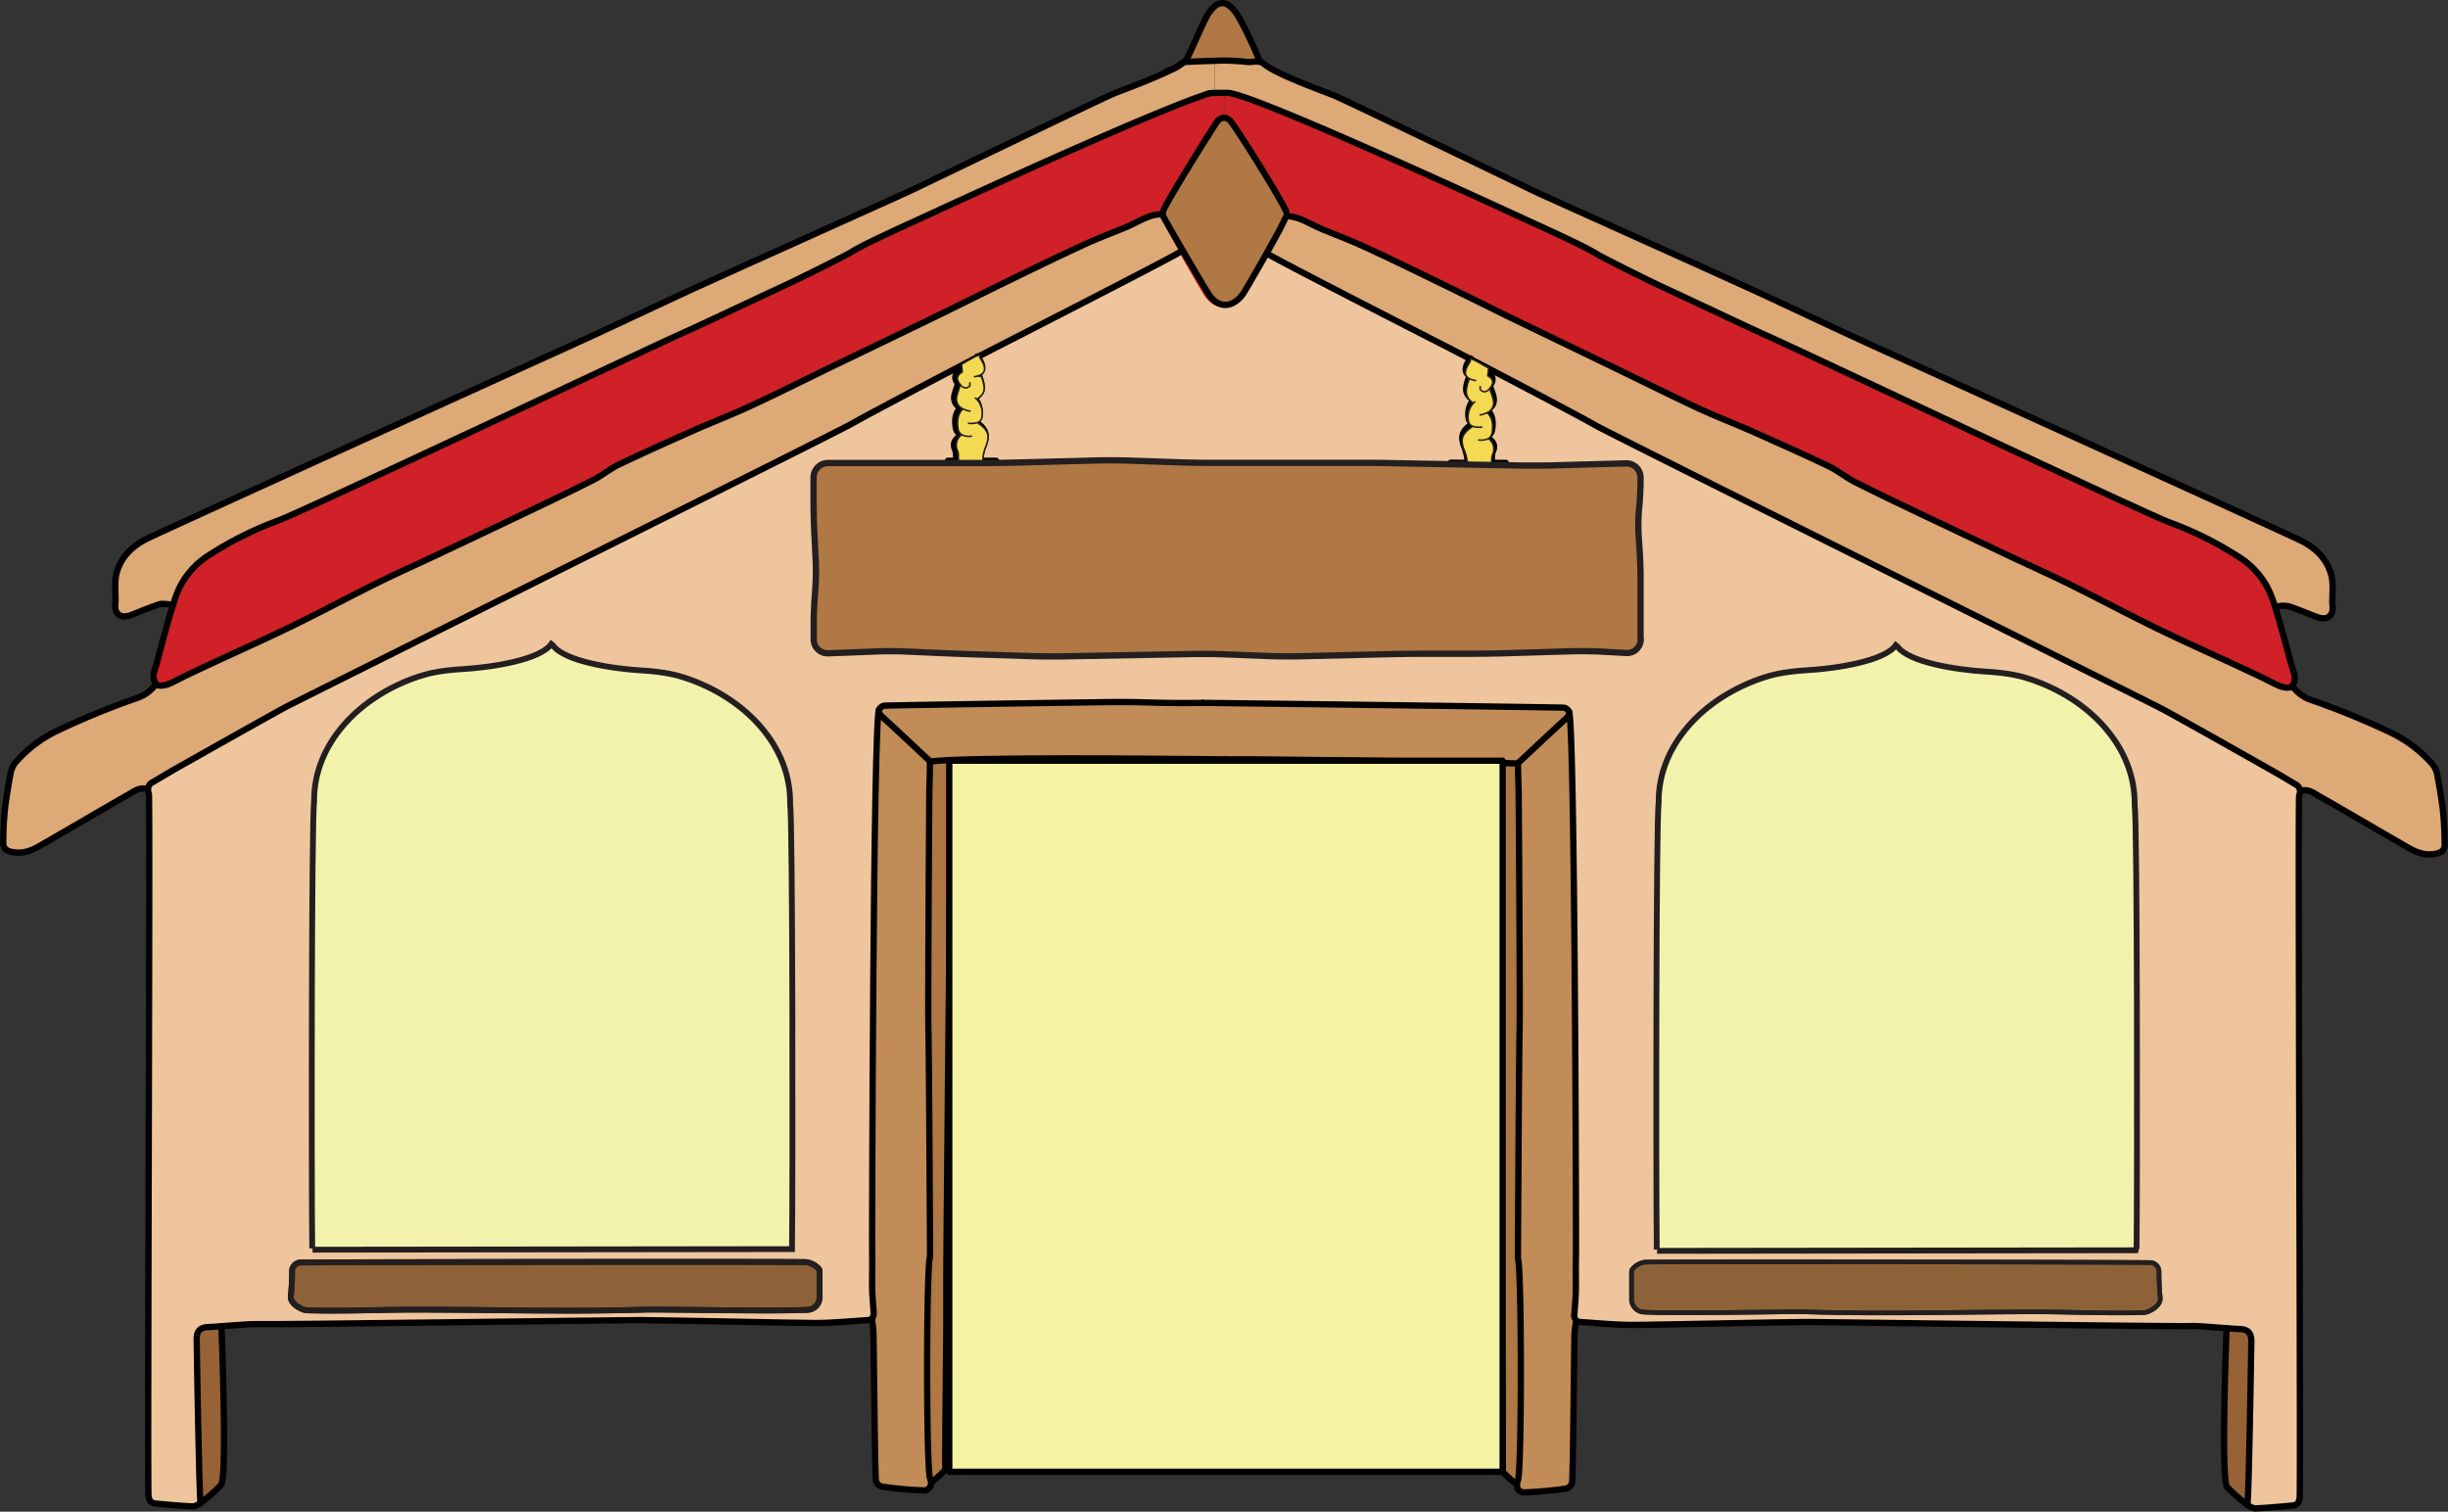 <svg xmlns="http://www.w3.org/2000/svg" viewBox="0 0 840.74 519.14"><rect x="0" y="0" width="840.74" height="519.14" fill="#333333" stroke="none"/><defs><style>.cls-1{fill:#dda976;}.cls-2{fill:#efc59d;}.cls-3{fill:#cf2127;}.cls-4{fill:#976236;}.cls-5{fill:#c18c57;}.cls-6{fill:#af7844;}.cls-10,.cls-11,.cls-12,.cls-15,.cls-17,.cls-7,.cls-9{fill:none;}.cls-16,.cls-7{stroke:#000;}.cls-11,.cls-15,.cls-16,.cls-17,.cls-7,.cls-9{stroke-linecap:round;stroke-linejoin:round;}.cls-16,.cls-17,.cls-7{stroke-width:2.16px;}.cls-8{fill:#8e6238;}.cls-10,.cls-11,.cls-12,.cls-13,.cls-15,.cls-17,.cls-9{stroke:#231f20;}.cls-9{stroke-width:0.5px;}.cls-10,.cls-13{stroke-width:2px;}.cls-11{stroke-width:0.39px;}.cls-12{stroke-width:1.57px;}.cls-13{fill:#f3f2ad;stroke-miterlimit:10;}.cls-14{fill:#f4d952;}.cls-15{stroke-width:0.54px;}.cls-16{fill:#f6f2a3;}</style></defs><g id="Layer_2" data-name="Layer 2"><g id="Ch-Shack"><path class="cls-1" d="M435,87c-3.24,5.71-6.71,11.61-7.76,13.34a10.25,10.25,0,0,1-3.7,3.65,8.69,8.69,0,0,0,1.62-1.64c1-1.25,13.89-23.29,16-27.32a1.7,1.7,0,0,0,.17-.78l.4,0c4.63,0,8.28,2.82,12.33,4.46,5.07,2.1,10.24,4,15.2,6.34,9,4.16,17.89,8.51,26.79,12.84,7.11,3.44,14.15,7,21.26,10.48q19,9.21,38.06,18.37c9.19,4.46,18.33,9,27.58,13.34,6.28,2.93,12.79,5.38,19.14,8.2,8.68,3.87,17.36,7.75,26,11.86,3.13,1.49,5.86,3.85,9,5.4,7.89,4,15.88,7.79,23.86,11.59q15,7.13,29.92,14.18c6.74,3.17,13.54,6.18,20.19,9.49,9.86,4.88,19.55,10.06,29.44,14.89,8.57,4.18,17.3,8.07,26,12.1,4.81,2.25,9.69,4.44,14.41,6.89,2.06,1.07,4,1.86,6.32,1.24l.22-.17a13.16,13.16,0,0,0,6.56,4.74,272.71,272.71,0,0,1,27.12,11.12,44.54,44.54,0,0,1,14.11,10.6,7.53,7.53,0,0,1,1.79,3.39c.79,3.72,1.34,7.51,1.91,11.27a115.21,115.21,0,0,1,.76,13.64c-.19,1.6-1.18,2.32-2.84,2.7-3.52.78-6.56-.27-9.45-1.93-10.28-5.88-20.47-11.92-30.75-17.78-1.88-1.07-3.79-2.6-6.28-1.88l-.39,0a2.76,2.76,0,0,0-1.71-2.38c-3-1.73-5.93-3.55-8.92-5.23-12-6.76-23.93-13.56-36-20.19-4.07-2.25-188.62-94-195.23-97.72-6.34-3.63-31.19-16.62-43.17-22.88-3.46-1.79-5.86-3-6.43-3.35-3.72-1.92-58.9-30.07-62.75-32.52Z"/><path class="cls-1" d="M800.67,197.4c.83,3.12.31,6.6.39,9.93a8.82,8.82,0,0,1,0,2.62c-.66,2.3-2.74,2.93-5.47,1.84-3.15-1.23-6.28-2.54-9.47-3.61a10.93,10.93,0,0,0-3.39-.07l-1.31.33a47.52,47.52,0,0,0-2-5.38,27.84,27.84,0,0,0-10.22-11.59,120,120,0,0,0-24-12c-7.17-2.56-131.32-61.11-138-64-5-2.16-28.5-13.32-35.44-16.51C565.4,96,550,88.28,548.6,87.36c-4.6-3-21.85-10.63-25.48-12.34-8.69-4-93-42.91-101.31-43.11-.46,0-.9,0-1.34,0-1.07,0-2.14,0-3.19,0l-.22-11a66.48,66.48,0,0,1,10.78.33,9.39,9.39,0,0,0,2.37,0,7.66,7.66,0,0,1,2.34,0,3.26,3.26,0,0,1,1.62.79c4.5,3.76,21.6,9.69,24.65,11.06,7.17,3.2,62.75,30,69,33,3.44,1.64,66.47,29.88,77.93,35.21,13.91,6.48,27.78,13.06,41.76,19.38,6.78,3.06,138.16,62.68,142.71,65C795.22,188.08,799.23,191.93,800.67,197.4Z"/><path class="cls-2" d="M335.83,122.57c3.48-1.81,5.88-3.06,6.45-3.34C346,117.3,401.16,89.15,405,86.7l.09-.06h0c3.39,6,7.22,12.55,8.33,14.37,2.26,3.67,6.37,6,10.13,3a10.25,10.25,0,0,0,3.7-3.65C428.33,98.6,431.8,92.7,435,87l.68.39c3.85,2.45,59,30.6,62.75,32.52.57.31,3,1.56,6.43,3.35,12,6.26,36.83,19.25,43.17,22.88,6.61,3.76,191.16,95.47,195.23,97.72,12.05,6.63,24,13.43,36,20.19,3,1.68,6,3.5,8.92,5.23a2.76,2.76,0,0,1,1.71,2.38,4.77,4.77,0,0,1-.31,1.6c-.48,1.4.55,234.42.18,240.89-.09,1.49-.7,2.71-2.37,2.87-4.28.41-8.57.78-12.86,1a5.37,5.37,0,0,1-2.69-1.23c.53-3,1.32-53.74,1.36-56.23,0-2.93-1.29-4.16-4.18-4.2-.85,0-2.45-.13-4.33-.28-4.37-.31-10.3-.84-12.2-.73C748.13,455.63,625.13,454,621,454c-13.13.08-53.37,1-60.37,1-5.95,0-11.9-.63-17.85-1a2.28,2.28,0,0,1-1.33-.44,2.4,2.4,0,0,1-.75-2.19c.14-2.53.44-5.07.49-7.61.08-4.11-.07-8.22.06-12.33.09-3-.37-185.65-2.41-187.07a2.66,2.66,0,0,0-1.57-1.36c-.28-.15-120.56-1.62-124.36-1.66-18.07.24-17.56-.48-34.67-.24-41.31.59-74.58,1.11-74.8,1.22a2.79,2.79,0,0,0-1.57,1.36h0c-2,1.42-2.49,184.09-2.38,187.07.13,4.11,0,8.22,0,12.33.07,2.54.38,5.08.51,7.61.06,1.45-.42,2.54-2.1,2.63-5.95.35-11.9,1-17.85,1-7,0-47.24-.91-60.37-1-4.11,0-127.09,1.62-131.49,1.38-1.88-.11-7.83.41-12.2.72-1.88.15-3.48.26-4.33.28-2.89,0-4.22,1.27-4.16,4.2,0,2.49.81,53.48,1.34,56.25a5.47,5.47,0,0,1-2.69,1.21c-4.29-.26-8.58-.64-12.86-1-1.65-.16-2.26-1.38-2.35-2.87-.37-6.47.64-239.49.16-240.89a4.65,4.65,0,0,1-.29-1.6,2.73,2.73,0,0,1,1.69-2.38c3-1.73,5.92-3.55,8.94-5.23,12-6.76,23.93-13.56,36-20.19,4.07-2.25,188.64-94,195.23-97.72C299,141.82,323.82,128.83,335.83,122.57Z"/><path class="cls-3" d="M420.41,40.42l.06-8.53c.44,0,.88,0,1.34,0C430.1,32.11,514.43,71,523.12,75c3.63,1.71,20.88,9.37,25.48,12.34,1.4.92,16.8,8.64,23.09,11.55,6.94,3.19,30.49,14.35,35.44,16.51,6.73,2.93,130.88,61.48,138,64a120,120,0,0,1,24,12,27.84,27.84,0,0,1,10.22,11.59,47.52,47.52,0,0,1,2,5.38c2.21,7,4.88,17.45,5.75,20.43.66,2.21,1.81,4.46.13,6.76a1.09,1.09,0,0,0,.11.13l-.22.17c-2.32.62-4.26-.17-6.32-1.24-4.72-2.45-9.6-4.64-14.41-6.89-8.66-4-17.39-7.92-26-12.1-9.89-4.83-19.58-10-29.44-14.89-6.65-3.31-13.45-6.32-20.19-9.49q-15-7.06-29.92-14.18c-8-3.8-16-7.61-23.86-11.59-3.11-1.55-5.84-3.91-9-5.4-8.6-4.11-17.28-8-26-11.86-6.35-2.82-12.86-5.27-19.14-8.2-9.25-4.31-18.39-8.88-27.58-13.34q-19-9.18-38.06-18.37c-7.11-3.46-14.15-7-21.26-10.48-8.9-4.33-17.8-8.68-26.79-12.84-5-2.29-10.13-4.24-15.2-6.34-4-1.64-7.7-4.44-12.33-4.46l-.4,0a3.11,3.11,0,0,0-.15-1.27c-1.25-3.26-17.94-30-18.64-30.71-1.51-1.51-2.88-1.6-4.41,0a50.17,50.17,0,0,0-3.37,4.51c1.86-3,3.17-5,3.37-5.19A3.28,3.28,0,0,1,420.41,40.42Z"/><path class="cls-4" d="M769,456.4c2.89,0,4.22,1.27,4.18,4.2,0,2.49-.83,53.28-1.36,56.23a58.59,58.59,0,0,1-7-6.12c-2.17-2.23-.27-52.06-.18-54.51v-.08C766.59,456.27,768.19,456.38,769,456.4Z"/><path class="cls-5" d="M541.47,453.6l-.24.44a30.83,30.83,0,0,0-.51,3.67c-.13,5.51-.48,44.71-.78,50.66a2.77,2.77,0,0,1-2.12,2.82,140.93,140.93,0,0,1-14.18,1.29,2.46,2.46,0,0,1-2.64-3,3.49,3.49,0,0,1,.28-1.11c1.4-3.37,1.29-74.39,0-76.12,0,0,.35-70,.57-77.69.24-8.22-.31-82.14-.31-82.14-.08-3.33-.22-6.65-.22-10a.38.38,0,0,1,0-.17,3.75,3.75,0,0,1,1-1.12c5.16-4.83,10.3-9.67,15.51-14.43.94-.88,1.29-1.64,1-2.32,2,1.42,2.5,184.09,2.41,187.07-.13,4.11,0,8.22-.06,12.33-.05,2.54-.35,5.08-.49,7.61A2.4,2.4,0,0,0,541.47,453.6Z"/><path class="cls-5" d="M514.7,262c-20.45-.46-84-1.4-93.55-1.2,0,0-71.26-.92-95.16.24-2.82.13-5,.28-6.28.48l-.33.09a3.87,3.87,0,0,0-1-1.12c-5.16-4.83-10.3-9.66-15.49-14.43-.94-.88-1.29-1.64-1-2.32a2.79,2.79,0,0,1,1.57-1.36c.22-.11,33.49-.63,74.8-1.22,17.11-.24,16.6.48,34.67.24,3.8,0,124.08,1.51,124.36,1.66a2.66,2.66,0,0,1,1.57,1.36c.27.68-.08,1.44-1,2.32-5.21,4.76-10.35,9.6-15.51,14.43a3.75,3.75,0,0,0-1,1.12l-.33-.09C520.76,262.14,518.44,262.07,514.7,262Z"/><path class="cls-6" d="M521.54,272.42s.55,73.92.31,82.14c-.22,7.7-.57,77.69-.57,77.69,1.29,1.73,1.4,72.75,0,76.12a3.49,3.49,0,0,0-.28,1.11l-.51-.06a43,43,0,0,1-4.42-4c.18-1.4-.34-47.38-.32-48.78,0-6.3,0-12.6,0-18.89,0-3.11-1.42-157.85-1.75-163.76a42.46,42.46,0,0,1,.68-12c3.74.09,6.06.16,6.32.2l.33.09a.38.38,0,0,0,0,.17C521.32,265.77,521.46,269.09,521.54,272.42Z"/><path class="cls-6" d="M441.21,73a3.11,3.11,0,0,1,.15,1.27,1.7,1.7,0,0,1-.17.78c-2.1,4-15,26.07-16,27.32a8.69,8.69,0,0,1-1.62,1.64c-2.49,1.31-5.45,1-8.05-2.32-1-1.24-13.87-23.29-16-27.31a2.82,2.82,0,0,1,0-2.06c.92-2.38,10-17.28,15.16-25.42a.22.22,0,0,0,.09-.1,50.17,50.17,0,0,1,3.37-4.51c1.53-1.6,2.9-1.51,4.41,0C423.27,43,440,69.71,441.21,73Z"/><path class="cls-6" d="M432.57,21l0,.24a7.66,7.66,0,0,0-2.34,0,9.39,9.39,0,0,1-2.37,0,66.48,66.48,0,0,0-10.78-.33c-4.83.11-9.36.4-10.21.35l-.05-.06a1.29,1.29,0,0,0,.16-.09c1.07-.7,6-13.21,8-16.38,3-4.6,6.15-4.9,9.39-.48C426.71,7.42,431.87,18.79,432.57,21Z"/><path class="cls-3" d="M397.25,73.71c-3.85.59-7.07,2.91-10.61,4.33-5.08,2.1-10.22,4-15.2,6.35-9,4.15-17.87,8.5-26.79,12.83-7.11,3.46-14.16,7-21.26,10.48q-19,9.22-38.06,18.37c-9.19,4.46-18.31,9.06-27.58,13.34-6.28,2.93-12.77,5.41-19.12,8.21-8.7,3.87-17.38,7.76-26,11.85-3.15,1.49-5.88,3.85-9,5.4-7.89,4-15.88,7.79-23.86,11.59q-14.92,7.13-29.92,14.18c-6.71,3.17-13.52,6.19-20.19,9.49C119.85,205,110.16,210.19,100.3,215c-8.6,4.2-17.33,8.07-26,12.1-4.81,2.25-9.67,4.44-14.39,6.89-2.08,1.07-4,1.86-6.34,1.25l-.22-.18a.63.63,0,0,0,.11-.13c-1.69-2.3-.51-4.55.13-6.76.9-3.08,3.78-14.35,6-21.28a39.26,39.26,0,0,1,1.68-4.53,27.78,27.78,0,0,1,10.21-11.57,120.44,120.44,0,0,1,24-12c7.19-2.56,131.34-61.11,138.05-64,5-2.16,28.52-13.32,35.46-16.51,6.27-2.91,21.67-10.63,23.09-11.55,4.57-3,21.83-10.63,25.46-12.33,7.94-3.7,79.2-36.55,97.64-42.28v0c.67-.07,1.35-.11,2-.14,1.05,0,2.12,0,3.19,0l-.06,8.53a3.28,3.28,0,0,0-2.25,1.16c-.2.2-1.51,2.23-3.37,5.19a.22.22,0,0,1-.09.1c-5.12,8.14-14.24,23-15.16,25.42a2.82,2.82,0,0,0,0,2.06c2.12,4,15,26.07,16,27.31,2.6,3.35,5.56,3.63,8.05,2.32-3.76,3-7.87.7-10.13-3-1.11-1.82-4.94-8.36-8.33-14.37h0c-2.65-4.75-5.08-9.19-5.67-10.79A3.26,3.26,0,0,0,397.25,73.71Z"/><path class="cls-1" d="M417.06,20.89l.22,11c-.68,0-1.36.07-2,.14v0c-18.44,5.73-89.7,38.58-97.64,42.28-3.63,1.7-20.89,9.36-25.46,12.33-1.42.92-16.82,8.64-23.09,11.55-6.94,3.19-30.51,14.35-35.46,16.51-6.71,2.93-130.86,61.48-138,64a120.44,120.44,0,0,0-24,12,27.78,27.78,0,0,0-10.21,11.57,39.26,39.26,0,0,0-1.68,4.53l-3.74.42a3.94,3.94,0,0,0-1.25.17c-3.19,1.07-6.32,2.38-9.47,3.61-2.74,1.09-4.79.46-5.47-1.84a8.82,8.82,0,0,1,0-2.62c.08-3.33-.42-6.8.39-9.93,1.44-5.47,5.47-9.32,10.41-11.77,4.55-2.27,135.93-61.9,142.71-65,14-6.32,27.85-12.9,41.76-19.38C246.4,95.28,309.43,67,312.87,65.4c6.32-3,61.87-29.79,69-33,2.39-1.08,13.35-4.92,20.17-8.36a10.93,10.93,0,0,0,2.43-1.29,22.08,22.08,0,0,0,1.88-1.29l.17-.13a2.29,2.29,0,0,0,.24-.15l.05.06C407.7,21.29,412.23,21,417.06,20.89Z"/><path class="cls-1" d="M335.83,122.57c-12,6.26-36.83,19.25-43.17,22.88-6.59,3.76-191.16,95.47-195.23,97.72-12,6.63-24,13.43-36,20.19-3,1.68-5.95,3.5-8.94,5.23A2.73,2.73,0,0,0,50.84,271l-.41,0c-2.47-.72-4.38.81-6.28,1.88-10.28,5.86-20.47,11.9-30.73,17.78-2.89,1.66-5.95,2.71-9.45,1.93-1.68-.37-2.67-1.1-2.84-2.69a107.33,107.33,0,0,1,.76-13.65c.57-3.76,1.12-7.55,1.89-11.26a7.62,7.62,0,0,1,1.81-3.39A44.2,44.2,0,0,1,19.7,250.94a268,268,0,0,1,27.1-11.11,13.16,13.16,0,0,0,6.56-4.75l.22.18c2.32.61,4.26-.18,6.34-1.25,4.72-2.45,9.58-4.64,14.39-6.89,8.66-4,17.39-7.9,26-12.1,9.86-4.83,19.55-10,29.41-14.89,6.67-3.3,13.48-6.32,20.19-9.49q15-7,29.92-14.18c8-3.8,16-7.61,23.86-11.59,3.11-1.55,5.84-3.91,9-5.4,8.58-4.09,17.26-8,26-11.85,6.35-2.8,12.84-5.28,19.12-8.21,9.27-4.28,18.39-8.88,27.58-13.34q19-9.18,38.06-18.37c7.1-3.46,14.15-7,21.26-10.48,8.92-4.33,17.8-8.68,26.79-12.83,5-2.3,10.12-4.25,15.2-6.35,3.54-1.42,6.76-3.74,10.61-4.33a3.26,3.26,0,0,1,2.18,2.14c.59,1.6,3,6,5.67,10.79l-.09.06c-3.85,2.45-59,30.6-62.73,32.53C341.71,119.51,339.31,120.76,335.83,122.57Z"/><path class="cls-6" d="M406.39,21.46a22.08,22.08,0,0,1-1.88,1.29C405,22.4,405.6,22,406.39,21.46Z"/><path class="cls-6" d="M326,261.24a42.16,42.16,0,0,1,.7,12.09C326.38,279.24,325,434,325,437.09c0,6.3,0,12.6,0,18.89,0,1.4-.5,47.38-.33,48.78a38.09,38.09,0,0,1-4.41,4l-.49.06a3.62,3.62,0,0,0-.28-1.11c-1.42-3.37-1.31-74.39,0-76.11,0,0-.35-70-.57-77.69-.22-8.23.31-82.15.31-82.15.08-3.33.21-6.65.21-10a.5.5,0,0,0,0-.17l.33-.09c1.31-.2,3.46-.35,6.28-.48Z"/><path class="cls-5" d="M319.75,508.8a2.47,2.47,0,0,1-2.66,3,140.07,140.07,0,0,1-14.15-1.29,2.72,2.72,0,0,1-2.13-2.82c-.32-5.95-.65-45.14-.81-50.66a28.87,28.87,0,0,0-.5-3.67h-1.57c1.68-.09,2.16-1.18,2.1-2.63-.13-2.53-.44-5.07-.51-7.61-.08-4.11.09-8.22,0-12.33-.11-3,.35-185.65,2.38-187.07h0c-.27.68.08,1.44,1,2.32,5.19,4.77,10.33,9.6,15.49,14.43a3.87,3.87,0,0,1,1,1.12.5.5,0,0,1,0,.17c0,3.33-.13,6.65-.21,10,0,0-.53,73.92-.31,82.15.22,7.7.57,77.69.57,77.69-1.29,1.72-1.4,72.74,0,76.11A3.62,3.62,0,0,1,319.75,508.8Z"/><path class="cls-4" d="M76,455.52c.09,2.45,2,52.28-.16,54.51a60.81,60.81,0,0,1-7,6.14c-.53-2.77-1.32-53.76-1.34-56.25-.06-2.93,1.27-4.15,4.16-4.2.85,0,2.45-.13,4.33-.28Z"/><path class="cls-7" d="M415.27,32.07h0c-18.44,5.73-89.7,38.58-97.64,42.28-3.63,1.7-20.89,9.36-25.46,12.33-1.42.92-16.82,8.64-23.09,11.55-6.94,3.19-30.51,14.35-35.46,16.51-6.71,2.93-130.86,61.48-138,64a120.44,120.44,0,0,0-24,12,27.78,27.78,0,0,0-10.21,11.57,39.26,39.26,0,0,0-1.68,4.53c-2.26,6.93-5.14,18.2-6,21.28-.64,2.21-1.82,4.46-.13,6.76a.63.63,0,0,1-.11.13,13.16,13.16,0,0,1-6.56,4.75,268,268,0,0,0-27.1,11.11A44.2,44.2,0,0,0,5.59,261.55a7.62,7.62,0,0,0-1.81,3.39c-.77,3.71-1.32,7.5-1.89,11.26a107.33,107.33,0,0,0-.76,13.65c.17,1.59,1.16,2.32,2.84,2.69,3.5.78,6.56-.27,9.45-1.93,10.26-5.88,20.45-11.92,30.73-17.78,1.9-1.07,3.81-2.6,6.28-1.88"/><path class="cls-7" d="M406.39,21.46a22.08,22.08,0,0,1-1.88,1.29c-.72.39-1.53.83-2.43,1.29-6.82,3.44-17.78,7.28-20.17,8.36-7.17,3.21-62.72,30-69,33-3.44,1.64-66.47,29.88-77.93,35.21C221,107.09,207.18,113.67,193.18,120,186.4,123.05,55,182.68,50.47,185c-4.94,2.45-9,6.3-10.41,11.77-.81,3.13-.31,6.6-.39,9.93a8.82,8.82,0,0,0,0,2.62c.68,2.3,2.73,2.93,5.47,1.84,3.15-1.23,6.28-2.54,9.47-3.61a3.94,3.94,0,0,1,1.25-.17c.7,0,1.44.11,2.14.11"/><path class="cls-7" d="M414.7,46.87c-5.12,8.14-14.24,23-15.16,25.42a2.82,2.82,0,0,0,0,2.06c2.12,4,15,26.07,16,27.31,2.6,3.35,5.56,3.63,8.05,2.32a10.25,10.25,0,0,0,3.7-3.65C428.33,98.6,431.8,92.7,435,87c2.89-5.12,5.62-10.09,6.26-11.81"/><path class="cls-7" d="M441.8,72.79c-2-4.72-17.17-29-19.23-31.21a3,3,0,0,0-2.16-1.16,3.28,3.28,0,0,0-2.25,1.16c-.2.2-1.51,2.23-3.37,5.19"/><path class="cls-7" d="M399,73.58a15.6,15.6,0,0,0-1.72.13c-3.85.59-7.07,2.91-10.61,4.33-5.08,2.1-10.22,4-15.2,6.35-9,4.15-17.87,8.5-26.79,12.83-7.11,3.46-14.16,7-21.26,10.48q-19,9.22-38.06,18.37c-9.19,4.46-18.31,9.06-27.58,13.34-6.28,2.93-12.77,5.41-19.12,8.21-8.7,3.87-17.38,7.76-26,11.85-3.15,1.49-5.88,3.85-9,5.4-7.89,4-15.88,7.79-23.86,11.59q-14.92,7.13-29.92,14.18c-6.71,3.17-13.52,6.19-20.19,9.49C119.85,205,110.16,210.19,100.3,215c-8.6,4.2-17.33,8.07-26,12.1-4.81,2.25-9.67,4.44-14.39,6.89-2.08,1.07-4,1.86-6.34,1.25"/><path class="cls-7" d="M319.71,261.5c1.31-.2,3.46-.35,6.28-.48,23.9-1.16,95.16-.24,95.16-.24"/><path class="cls-7" d="M326,261.24a42.16,42.16,0,0,1,.7,12.09C326.38,279.24,325,434,325,437.09c0,6.3,0,12.6,0,18.89,0,1.4-.5,47.38-.33,48.78"/><path class="cls-7" d="M342.11,158.25l-16.56,0"/><path class="cls-7" d="M412.93,241.38c-18.07.24-17.56-.48-34.67-.24-41.31.59-74.58,1.11-74.8,1.22a2.79,2.79,0,0,0-1.57,1.36c-.27.68.08,1.44,1,2.32,5.19,4.77,10.33,9.6,15.49,14.43a3.87,3.87,0,0,1,1,1.12.5.5,0,0,1,0,.17c0,3.33-.13,6.65-.21,10,0,0-.53,73.92-.31,82.15.22,7.7.57,77.69.57,77.69-1.29,1.72-1.4,72.74,0,76.11a3.62,3.62,0,0,1,.28,1.11,2.47,2.47,0,0,1-2.66,3,140.07,140.07,0,0,1-14.15-1.29,2.72,2.72,0,0,1-2.13-2.82c-.32-5.95-.65-45.14-.81-50.66a28.87,28.87,0,0,0-.5-3.67"/><path class="cls-7" d="M405,86.7c-3.85,2.45-59,30.6-62.73,32.53-.57.28-3,1.53-6.45,3.34-12,6.26-36.83,19.25-43.17,22.88-6.59,3.76-191.16,95.47-195.23,97.72-12,6.63-24,13.43-36,20.19-3,1.68-5.95,3.5-8.94,5.23A2.73,2.73,0,0,0,50.84,271a4.65,4.65,0,0,0,.29,1.6C51.61,274,50.6,507,51,513.46c.09,1.49.7,2.71,2.35,2.87,4.28.41,8.57.79,12.86,1a5.47,5.47,0,0,0,2.69-1.21,60.81,60.81,0,0,0,7-6.14c2.17-2.23.25-52.06.16-54.51"/><path class="cls-7" d="M324.65,504.76a38.09,38.09,0,0,1-4.41,4"/><path class="cls-7" d="M68.89,516.26s0,0,0-.09c-.53-2.77-1.32-53.76-1.34-56.25-.06-2.93,1.27-4.15,4.16-4.2.85,0,2.45-.13,4.33-.28,4.37-.31,10.32-.83,12.2-.72,4.4.24,127.38-1.43,131.49-1.38,13.13.09,53.37,1,60.37,1,5.95,0,11.9-.63,17.85-1,1.68-.09,2.16-1.18,2.1-2.63-.13-2.53-.44-5.07-.51-7.61-.08-4.11.09-8.22,0-12.33-.11-3,.35-185.65,2.38-187.07"/><path class="cls-7" d="M335.2,145c3.91,2.65,3.89,4.79,2.4,8.42a18.87,18.87,0,0,0-.83,3.39"/><path class="cls-7" d="M329.68,140.25c-1.61,1.72-1.77,3.89-1.53,6,.27,2.6,1.51,3.35,4.68,3.15"/><path class="cls-7" d="M334.15,136.31c2.07,1.62,2.47,4.07,2.25,6.3-.24,2.49-2.58,2.49-4.62,2.36"/><path class="cls-7" d="M328.9,132.11c-.44,1.66-1.38,3.39-1.18,5,.28,2.31,2.4,3.25,4.59,3.67"/><path class="cls-7" d="M329.42,150c-1.59,1.13-2.34,2.47-1.35,4.48a8.92,8.92,0,0,1,.3,2.87"/><path class="cls-7" d="M335.72,122.4a1.63,1.63,0,0,1,.11.17l.68,1.14c1.7,2.89.76,4.77-2.63,5.25"/><path class="cls-7" d="M329.68,127.38c-1.44.77-2,1.91-1.29,3.42s2.48,1.26,3.92,1.31v-1.05"/><path class="cls-7" d="M336.25,129c1.72,4.42,1,5.93-1.32,7.61"/><path class="cls-7" d="M415.25,32.05c.67-.07,1.35-.11,2-.14,1.05,0,2.12,0,3.19,0,.44,0,.88,0,1.34,0C430.1,32.11,514.43,71,523.12,75c3.63,1.71,20.88,9.37,25.48,12.34,1.4.92,16.8,8.64,23.09,11.55,6.94,3.19,30.49,14.35,35.44,16.51,6.73,2.93,130.88,61.48,138,64a120,120,0,0,1,24,12,27.84,27.84,0,0,1,10.22,11.59,47.52,47.52,0,0,1,2,5.38c2.21,7,4.88,17.45,5.75,20.43.66,2.21,1.81,4.46.13,6.76a1.09,1.09,0,0,0,.11.13,13.16,13.16,0,0,0,6.56,4.74,272.71,272.71,0,0,1,27.12,11.12,44.54,44.54,0,0,1,14.11,10.6,7.53,7.53,0,0,1,1.79,3.39c.79,3.72,1.34,7.51,1.91,11.27a115.21,115.21,0,0,1,.76,13.64c-.19,1.6-1.18,2.32-2.84,2.7-3.52.78-6.56-.27-9.45-1.93-10.28-5.88-20.47-11.92-30.75-17.78-1.88-1.07-3.79-2.6-6.28-1.88"/><path class="cls-7" d="M406.85,21.24c.85.05,5.38-.24,10.21-.35a66.48,66.48,0,0,1,10.78.33,9.39,9.39,0,0,0,2.37,0,7.66,7.66,0,0,1,2.34,0,3.26,3.26,0,0,1,1.62.79c4.5,3.76,21.6,9.69,24.65,11.06,7.17,3.2,62.75,30,69,33,3.44,1.64,66.47,29.88,77.93,35.21,13.91,6.48,27.78,13.06,41.76,19.38,6.78,3.06,138.16,62.68,142.71,65,5,2.45,9,6.3,10.41,11.77.83,3.12.31,6.6.39,9.93a8.82,8.82,0,0,1,0,2.62c-.66,2.3-2.74,2.93-5.47,1.84-3.15-1.23-6.28-2.54-9.47-3.61a10.93,10.93,0,0,0-3.39-.07"/><path class="cls-7" d="M432.57,21c-.7-2.19-5.86-13.56-8.2-16.75C421.13-.19,418,.11,415,4.71c-2.07,3.17-7,15.68-8,16.38a1.29,1.29,0,0,1-.16.09,2.29,2.29,0,0,1-.24.15l-.17.13c-.79.53-1.38.94-1.88,1.29A10.93,10.93,0,0,1,402.08,24c-.37.15-.81.29-1.31.44"/><path class="cls-7" d="M414.7,46.87a.22.22,0,0,0,.09-.1"/><path class="cls-7" d="M441.76,74.26c4.63,0,8.28,2.82,12.33,4.46,5.07,2.1,10.24,4,15.2,6.34,9,4.16,17.89,8.51,26.79,12.84,7.11,3.44,14.15,7,21.26,10.48q19,9.21,38.06,18.37c9.19,4.46,18.33,9,27.58,13.34,6.28,2.93,12.79,5.38,19.14,8.2,8.68,3.87,17.36,7.75,26,11.86,3.13,1.49,5.86,3.85,9,5.4,7.89,4,15.88,7.79,23.86,11.59q15,7.13,29.92,14.18c6.74,3.17,13.54,6.18,20.19,9.49,9.86,4.88,19.55,10.06,29.44,14.89,8.57,4.18,17.3,8.07,26,12.1,4.81,2.25,9.69,4.44,14.41,6.89,2.06,1.07,4,1.86,6.32,1.24"/><path class="cls-7" d="M521,262.18c-.26,0-2.58-.11-6.32-.2-20.45-.46-84-1.4-93.55-1.2"/><path class="cls-7" d="M514.72,261.92a.07.07,0,0,1,0,.06,42.46,42.46,0,0,0-.68,12c.33,5.91,1.77,160.65,1.75,163.76,0,6.29,0,12.59,0,18.89,0,1.4.5,47.38.32,48.78"/><path class="cls-7" d="M498.25,158.92c7.13,0,13.52.05,18.9.05"/><path class="cls-7" d="M412.93,241.38c3.8,0,124.08,1.51,124.36,1.66a2.66,2.66,0,0,1,1.57,1.36c.27.68-.08,1.44-1,2.32-5.21,4.76-10.35,9.6-15.51,14.43a3.75,3.75,0,0,0-1,1.12.38.38,0,0,0,0,.17c0,3.33.14,6.65.22,10,0,0,.55,73.92.31,82.14-.22,7.7-.57,77.69-.57,77.69,1.29,1.73,1.4,72.75,0,76.12a3.49,3.49,0,0,0-.28,1.11,2.46,2.46,0,0,0,2.64,3,140.93,140.93,0,0,0,14.18-1.29,2.77,2.77,0,0,0,2.12-2.82c.3-5.95.65-45.15.78-50.66a30.83,30.83,0,0,1,.51-3.67"/><path class="cls-7" d="M435.72,87.38c3.85,2.45,59,30.6,62.75,32.52.57.31,3,1.56,6.43,3.35,12,6.26,36.83,19.25,43.17,22.88,6.61,3.76,191.16,95.47,195.23,97.72,12.05,6.63,24,13.43,36,20.19,3,1.68,6,3.5,8.92,5.23a2.76,2.76,0,0,1,1.71,2.38,4.77,4.77,0,0,1-.31,1.6c-.48,1.4.55,234.42.18,240.89-.09,1.49-.7,2.71-2.37,2.87-4.28.41-8.57.78-12.86,1a5.37,5.37,0,0,1-2.69-1.23,58.59,58.59,0,0,1-7-6.12c-2.17-2.23-.27-52.06-.18-54.51"/><path class="cls-7" d="M516.07,505.44a43,43,0,0,0,4.42,4"/><path class="cls-7" d="M771.84,516.94s0-.07,0-.11c.53-3,1.32-53.74,1.36-56.23,0-2.93-1.29-4.16-4.18-4.2-.85,0-2.45-.13-4.33-.28-4.37-.31-10.3-.84-12.2-.73C748.13,455.63,625.13,454,621,454c-13.13.08-53.37,1-60.37,1-5.95,0-11.9-.63-17.85-1a2.28,2.28,0,0,1-1.33-.44,2.4,2.4,0,0,1-.75-2.19c.14-2.53.44-5.07.49-7.61.08-4.11-.07-8.22.06-12.33.09-3-.37-185.65-2.41-187.07"/><path class="cls-7" d="M505.53,145.65c-3.91,2.62-3.89,4.79-2.38,8.42a20.7,20.7,0,0,1,.81,3.39"/><path class="cls-7" d="M511,140.92c1.65,1.73,1.78,3.9,1.56,6-.29,2.6-1.51,3.35-4.7,3.15"/><path class="cls-7" d="M506.58,137c-2.08,1.61-2.47,4.06-2.25,6.3.26,2.49,2.58,2.49,4.61,2.36"/><path class="cls-7" d="M511.83,132.79c.44,1.66,1.4,3.39,1.2,5-.3,2.32-2.42,3.24-4.61,3.68"/><path class="cls-7" d="M511.31,150.63c1.62,1.16,2.36,2.48,1.35,4.49a8.56,8.56,0,0,0-.3,2.86"/><path class="cls-7" d="M505,123.08a1.63,1.63,0,0,0-.11.17l-.68,1.14c-1.71,2.89-.74,4.77,2.63,5.25"/><path class="cls-7" d="M511,128.06c1.45.77,2,1.91,1.29,3.41-.83,1.65-2.47,1.27-3.91,1.32v-1"/><path class="cls-7" d="M504.48,129.64c-1.72,4.42-1,5.92,1.32,7.61"/></g><g id="Layer_6" data-name="Layer 6"><path class="cls-8" d="M103.23,433.58c2.18-.16,157.16-.35,173.24-.16,2.34,0,5,2.05,5,3v9.39a4.32,4.32,0,0,1-4,4c-12.36.62-49.77-.25-56-.06-27.37.8-51,0-79.67,0-9.89,0-24.53.6-36.29.23-1.75-.05-5.64-2.1-5.64-4.55,0-.78.42-2.94.43-8.87A3,3,0,0,1,103.23,433.58Z"/><path class="cls-9" d="M276.47,433.42c2.34,0,5,2.05,5,3v9.39a4.32,4.32,0,0,1-4,4c-12.36.62-49.77-.25-56-.06-27.37.8-51,0-79.67,0-9.89,0-24.53.6-36.29.23-1.75-.05-5.64-2.1-5.64-4.55,0-.78.42-2.94.43-8.87a3,3,0,0,1,2.92-3C105.41,433.42,260.39,433.23,276.47,433.42Z"/><path class="cls-10" d="M103.23,433.58c2.18-.16,157.16-.35,173.24-.16,2.34,0,5,2.05,5,3v9.39a4.32,4.32,0,0,1-4,4c-12.36.62-49.77-.25-56-.06-27.37.8-51,0-79.67,0-9.89,0-24.53.6-36.29.23-1.75-.05-5.64-2.1-5.64-4.55,0-.78.42-2.94.43-8.87A3,3,0,0,1,103.23,433.58Z"/><path class="cls-10" d="M276.47,433.42c2.34,0,5,2.05,5,3v9.39a4.32,4.32,0,0,1-4,4c-12.36.62-49.77-.25-56-.06-27.37.8-51,0-79.67,0-9.89,0-24.53.6-36.29.23-1.75-.05-5.64-2.1-5.64-4.55,0-.78.42-2.94.43-8.87a3,3,0,0,1,2.92-3C105.41,433.42,260.39,433.23,276.47,433.42Z"/><path class="cls-8" d="M741.92,446c0-.81-.42-3.07-.43-9.27a3.09,3.09,0,0,0-2.92-3.14c-2.18-.17-157.16-.37-173.24-.17-2.34,0-5,2.14-5,3.17v9.82a4.44,4.44,0,0,0,4,4.18c12.36.65,49.77-.26,56-.07,27.37.84,51,0,79.67,0,9.89,0,24.53.63,36.29.25C738,450.71,741.92,448.57,741.92,446Z"/><path class="cls-11" d="M565.33,433.42c-2.34,0-5,2.14-5,3.17v9.82a4.44,4.44,0,0,0,4,4.18c12.36.65,49.77-.26,56-.07,27.37.84,51,0,79.67,0,9.89,0,24.53.63,36.29.25,1.75-.06,5.64-2.2,5.64-4.77,0-.81-.42-3.07-.43-9.27a3.09,3.09,0,0,0-2.92-3.14C736.39,433.42,581.41,433.22,565.33,433.42Z"/><path class="cls-12" d="M741.92,446c0-.81-.42-3.07-.43-9.27a3.09,3.09,0,0,0-2.92-3.14c-2.18-.17-157.16-.37-173.24-.17-2.34,0-5,2.14-5,3.17v9.82a4.44,4.44,0,0,0,4,4.18c12.36.65,49.77-.26,56-.07,27.37.84,51,0,79.67,0,9.89,0,24.53.63,36.29.25C738,450.71,741.92,448.57,741.92,446Z"/><path class="cls-12" d="M565.33,433.42c-2.34,0-5,2.14-5,3.17v9.82a4.44,4.44,0,0,0,4,4.18c12.36.65,49.77-.26,56-.07,27.37.84,51,0,79.67,0,9.89,0,24.53.63,36.29.25,1.75-.06,5.64-2.2,5.64-4.77,0-.81-.42-3.07-.43-9.27a3.09,3.09,0,0,0-2.92-3.14C736.39,433.42,581.41,433.22,565.33,433.42Z"/></g><g id="Window-L"><path class="cls-13" d="M107.23,428.7c-.28-24.3-.25-148.1.65-153.29-.31-19.91,15.6-36.46,36.19-43.16,2.54-.82,6.56-2,15.15-2.5,9.77-.58,26.2-3.12,30.12-8.57l.56.45c3.92,5.47,20.35,8,30.13,8.59,8.59.5,12.62,1.7,15.16,2.53,20.57,6.71,36.5,23.32,36.17,43.31.9,5.22.93,128.5.65,152.9h-.28l-164.4.2"/></g><g id="List-L"><path class="cls-14" d="M335.51,137.2a7,7,0,0,1,1.69,5.8,2.3,2.3,0,0,1-1.35,2.05l.15.31c3.91,2.64,3.89,4.79,2.4,8.42a12.48,12.48,0,0,0-.83,4.39l-.66.46c-6.79,0-1.83,0-7.56.05h-.18c-.08-1,.09-3-.3-3.86a4.43,4.43,0,0,1,1.35-5.49v0a3.23,3.23,0,0,1-1.27-2.64c-.25-2.14-.09-4.31,1.53-6l.15-.28a3.64,3.64,0,0,1-2.12-2.87c-.2-1.59.74-3.32,1.18-5l.32-.18a6.75,6.75,0,0,1-.82-1.14c-.87-1.44-.16-2.64,1.29-3.41l-.27-2.67c8.18-4.68,3.72-2,6.3-3.31v1c.27.43.53.87.79,1.31,1.71,2.89.77,4.77-2.62,5.25h2.36c1.73,4.42,1,5.92-1.31,7.61Z"/><path class="cls-15" d="M337.05,129.35c1.73,4.42,1,5.92-1.31,7.61"/><path class="cls-15" d="M329.7,132.5c-.44,1.66-1.38,3.39-1.18,5a3.64,3.64,0,0,0,2.12,2.87,8.85,8.85,0,0,0,2.47.81"/><path class="cls-15" d="M335,136.7a5.39,5.39,0,0,1,.56.5,7,7,0,0,1,1.69,5.8,2.3,2.3,0,0,1-1.35,2.05,7.25,7.25,0,0,1-3.26.31"/><path class="cls-15" d="M330.49,140.63c-1.62,1.73-1.78,3.9-1.53,6a3.23,3.23,0,0,0,1.27,2.64,5.7,5.7,0,0,0,3.41.51"/><path class="cls-15" d="M333.11,131.45v1.05c-.84.77-1.86,1.19-3.09-.18a6.75,6.75,0,0,1-.82-1.14c-.87-1.44-.16-2.64,1.29-3.41l-.27-2.67c8.18-4.68,3.72-2,6.3-3.31v1c.27.43.53.87.79,1.31,1.71,2.89.77,4.77-2.62,5.25"/><path class="cls-15" d="M336,145.36c3.91,2.64,3.89,4.79,2.4,8.42a12.48,12.48,0,0,0-.83,4.39l-.66.46c-6.79,0-1.83,0-7.56.05h-.18c-.08-1,.09-3-.3-3.86a4.43,4.43,0,0,1,1.35-5.49"/><path class="cls-14" d="M510.83,141.66a3.64,3.64,0,0,0,2.12-2.87c.2-1.59-.74-3.32-1.18-5l-.32-.18a6.75,6.75,0,0,0,.82-1.14c.87-1.44.16-2.64-1.29-3.41l.27-2.67c-8.18-4.68-3.72-2-6.3-3.31v1c-.27.43-.53.87-.79,1.31-1.58,2.67-.74,4,.49,4.63l0,.1c-1.73,4.42-1.16,6.44,1.13,8.13l.23.24a7,7,0,0,0-1.69,5.8,2.3,2.3,0,0,0,1.35,2.05l-.15.31c-3.91,2.64-3.89,4.79-2.4,8.42a12.48,12.48,0,0,1,.83,4.39l.66.46c6.79,0,1.83,0,7.56.05h.18c.08-1-.09-3,.3-3.86a4.43,4.43,0,0,0-1.35-5.49v0a3.23,3.23,0,0,0,1.27-2.64c.25-2.14.09-4.31-1.53-6Z"/><path class="cls-15" d="M504.6,130.14c-1.73,4.42-1.16,6.44,1.13,8.13"/><path class="cls-15" d="M511.77,133.81c.44,1.66,1.38,3.39,1.18,5a3.64,3.64,0,0,1-2.12,2.87,8.85,8.85,0,0,1-2.47.81"/><path class="cls-15" d="M506.52,138a5.39,5.39,0,0,0-.56.5,7,7,0,0,0-1.69,5.8,2.3,2.3,0,0,0,1.35,2.05,7.25,7.25,0,0,0,3.26.31"/><path class="cls-15" d="M511,141.94c1.62,1.73,1.78,3.9,1.53,6a3.23,3.23,0,0,1-1.27,2.64,5.7,5.7,0,0,1-3.41.51"/><path class="cls-15" d="M508.36,132.76v1.05c.84.77,1.86,1.19,3.09-.18a6.75,6.75,0,0,0,.82-1.14c.87-1.44.16-2.64-1.29-3.41l.27-2.67c-8.18-4.68-3.72-2-6.3-3.31v1c-.27.43-.53.87-.79,1.31-1.58,2.67-.74,4,.49,4.63a6.53,6.53,0,0,0,2.13.62"/><path class="cls-15" d="M505.47,146.67c-3.91,2.64-3.89,4.79-2.4,8.42a12.48,12.48,0,0,1,.83,4.39l.66.46c6.79,0,1.83,0,7.56.05h.18c.08-1-.09-3,.3-3.86a4.43,4.43,0,0,0-1.35-5.49"/></g><g id="Window-R"><path class="cls-13" d="M569,429.1c-.28-24.3-.25-148.11.65-153.29-.31-19.92,15.6-36.46,36.19-43.16,2.54-.82,6.56-2,15.15-2.51,9.78-.57,26.2-3.11,30.12-8.56l.56.45c3.93,5.47,20.35,8,30.13,8.59,8.59.5,12.62,1.7,15.16,2.53,20.57,6.71,36.5,23.32,36.17,43.31.9,5.22.93,127.5.65,151.9l-.28,1-164.4.2"/></g><g id="Layer_12" data-name="Layer 12"><rect class="cls-16" x="326.01" y="261.24" width="190.06" height="244.2"/></g><g id="bilboard"><path class="cls-6" d="M563.5,219.5a4.71,4.71,0,0,1-5,4.74l-8.64-.47c-2.75-.15-7.25-.2-10-.12l-24,.71c-2.75.08-7.25.14-10,.14h-17.5c-2.75,0-7.25.06-10,.12l-32.5.77c-2.75.06-7.25,0-10-.08l-15.51-.61c-2.75-.11-7.25-.16-10-.11l-45.5.82c-2.75.05-7.25,0-10-.06l-21.5-.69c-2.75-.08-7.24-.26-10-.38l-12.51-.55c-2.75-.13-7.25-.14-10,0l-16.38.62a4.79,4.79,0,0,1-5-4.81v-5.93c0-2.75.22-7.24.48-10l0-.55a85,85,0,0,0,.23-10l-.51-10.51c-.14-2.75-.25-7.24-.25-10V164a5,5,0,0,1,5-5h53.87c2.75,0,7.25-.06,10-.13l28-.74c2.75-.07,7.25-.06,10,0l19.51.66c2.74.09,7.24.17,10,.17h52c2.75,0,7.25,0,10,.09l44,.81c2.75.06,7.25,0,10,0l26.64-.73a4.86,4.86,0,0,1,5,4.87v1.07c0,2.75-.22,7-.5,9.5a64.61,64.61,0,0,0-.15,9.48l.31,4.53c.19,2.74.34,7.24.34,10V219.5Z"/><path class="cls-17" d="M563.5,219.5a4.71,4.71,0,0,1-5,4.74l-8.64-.47c-2.75-.15-7.25-.2-10-.12l-24,.71c-2.75.08-7.25.14-10,.14h-17.5c-2.75,0-7.25.06-10,.12l-32.5.77c-2.75.06-7.25,0-10-.08l-15.51-.61c-2.75-.11-7.25-.16-10-.11l-45.5.82c-2.75.05-7.25,0-10-.06l-21.5-.69c-2.75-.08-7.24-.26-10-.38l-12.51-.55c-2.75-.13-7.25-.14-10,0l-16.38.62a4.79,4.79,0,0,1-5-4.81v-5.93c0-2.75.22-7.24.48-10l0-.55a85,85,0,0,0,.23-10l-.51-10.51c-.14-2.75-.25-7.24-.25-10V164a5,5,0,0,1,5-5h53.87c2.75,0,7.25-.06,10-.13l28-.74c2.75-.07,7.25-.06,10,0l19.51.66c2.74.09,7.24.17,10,.17h52c2.75,0,7.25,0,10,.09l44,.81c2.75.06,7.25,0,10,0l26.64-.73a4.86,4.86,0,0,1,5,4.87v1.07c0,2.75-.22,7-.5,9.5a64.61,64.61,0,0,0-.15,9.48l.31,4.53c.19,2.74.34,7.24.34,10V219.5Z"/></g></g></svg>